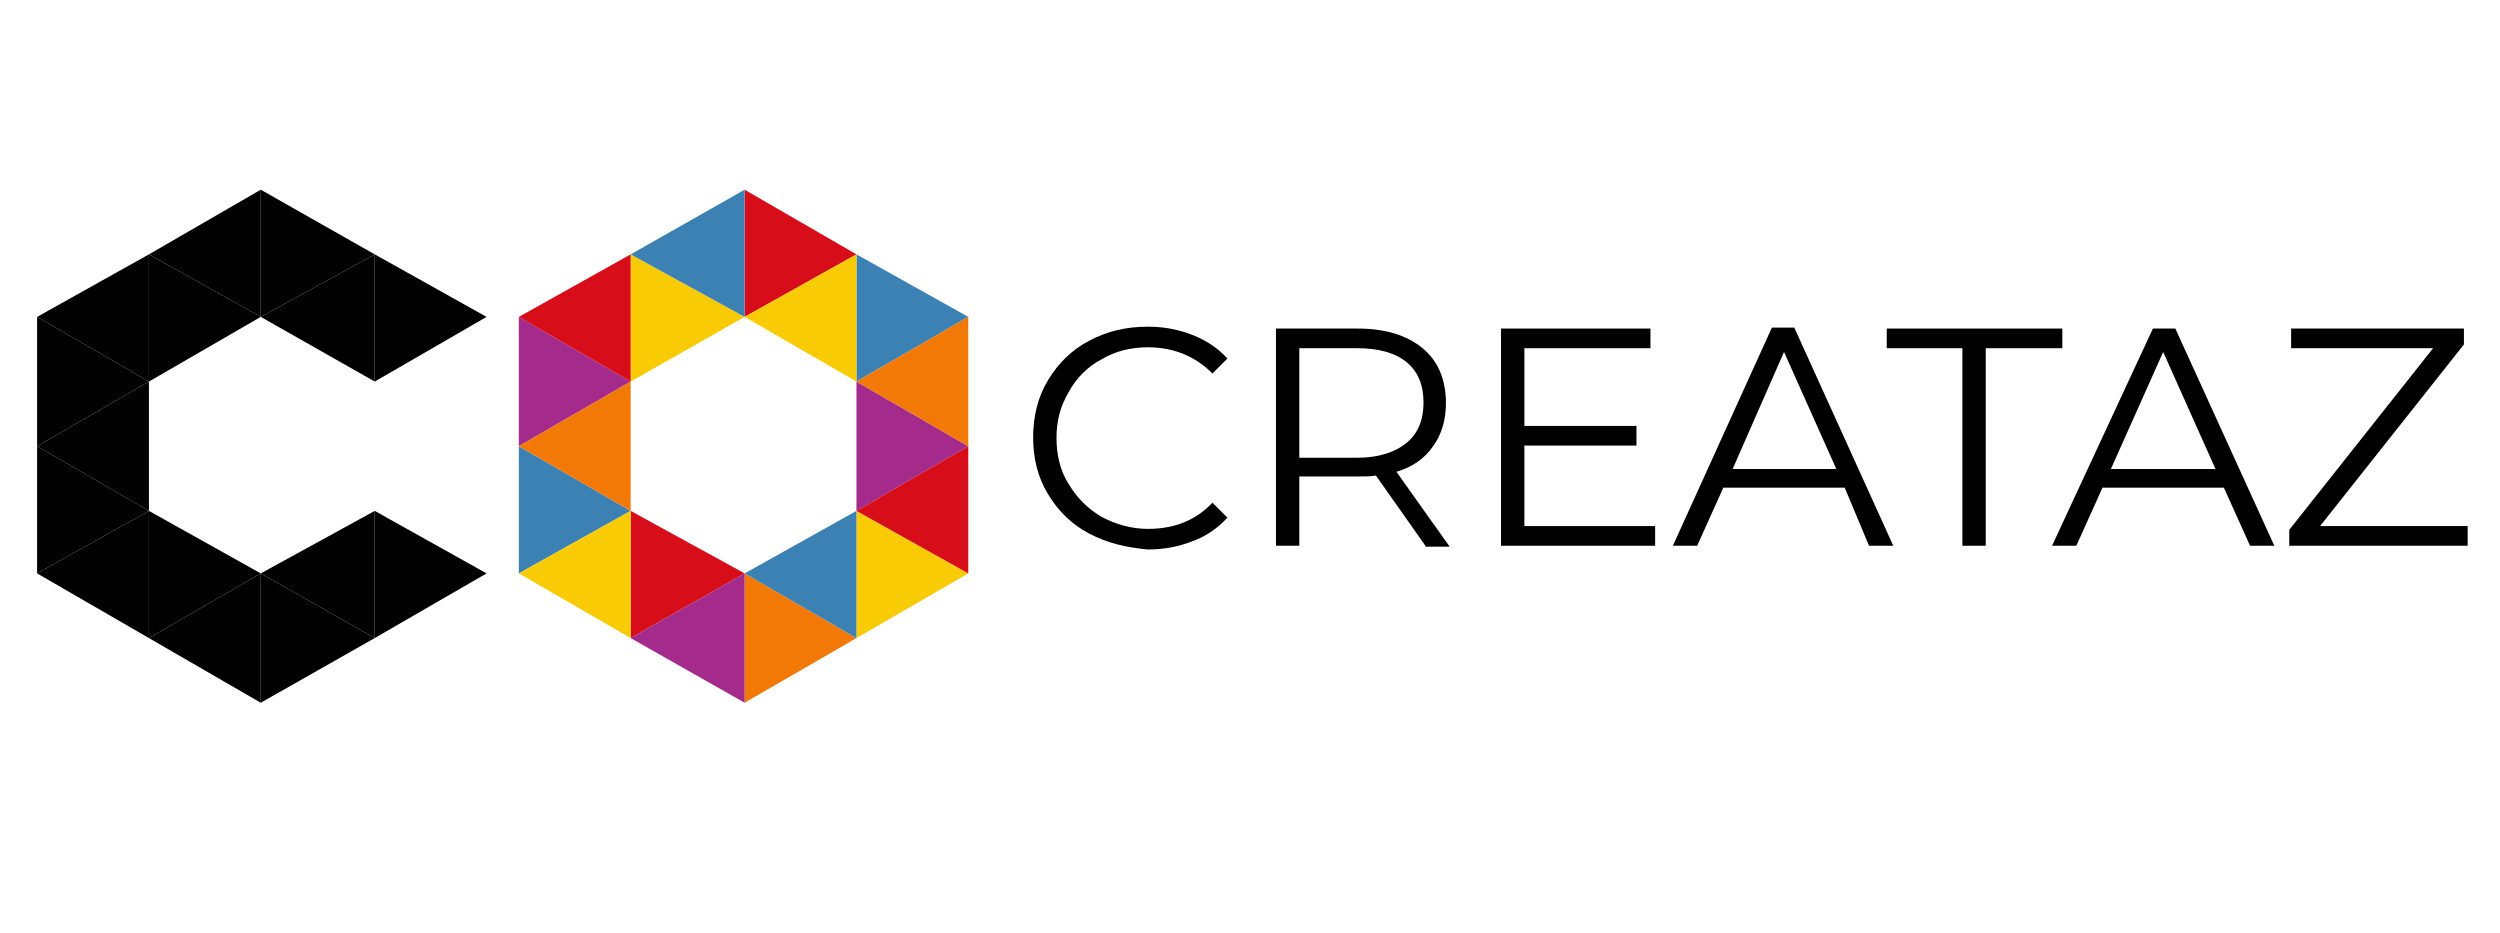 <svg width="150" height="56" viewBox="0 0 150 56" fill="none" xmlns="http://www.w3.org/2000/svg">
<g clip-path="url(#clip0_4_830)">
<mask id="mask0_4_830" style="mask-type:luminance" maskUnits="userSpaceOnUse" x="31" y="14" width="124" height="24">
<path d="M154.447 14.602H31.113V37.013H154.447V14.602Z" fill="white"/>
</mask>
<g mask="url(#mask0_4_830)">
<path d="M65.351 32.014C64.286 31.453 63.502 30.666 62.885 29.655C62.269 28.644 61.989 27.521 61.989 26.229C61.989 24.993 62.269 23.814 62.885 22.803C63.502 21.792 64.286 21.005 65.351 20.444C66.415 19.882 67.536 19.601 68.881 19.601C69.834 19.601 70.73 19.77 71.571 20.107C72.411 20.444 73.084 20.893 73.644 21.511L72.748 22.41C71.739 21.398 70.45 20.837 68.881 20.837C67.873 20.837 66.92 21.061 66.079 21.567C65.239 22.016 64.566 22.69 64.118 23.533C63.614 24.375 63.39 25.274 63.39 26.285C63.39 27.296 63.614 28.251 64.118 29.037C64.622 29.88 65.239 30.498 66.079 31.003C66.92 31.453 67.873 31.733 68.881 31.733C70.45 31.733 71.739 31.228 72.748 30.161L73.644 31.059C73.084 31.677 72.355 32.183 71.571 32.464C70.73 32.801 69.834 32.969 68.881 32.969C67.592 32.857 66.415 32.576 65.351 32.014Z" fill="black"/>
</g>
<mask id="mask1_4_830" style="mask-type:luminance" maskUnits="userSpaceOnUse" x="31" y="14" width="124" height="24">
<path d="M154.447 14.602H31.113V37.013H154.447V14.602Z" fill="white"/>
</mask>
<g mask="url(#mask1_4_830)">
<path d="M85.523 32.745L82.554 28.532C82.217 28.588 81.881 28.588 81.489 28.588H77.959V32.745H76.558V19.713H81.433C83.114 19.713 84.403 20.107 85.355 20.893C86.308 21.679 86.756 22.803 86.756 24.207C86.756 25.218 86.476 26.117 85.972 26.791C85.467 27.521 84.739 28.026 83.786 28.307L86.98 32.801H85.523V32.745ZM84.403 26.566C85.075 26.004 85.411 25.218 85.411 24.151C85.411 23.084 85.075 22.297 84.403 21.735C83.73 21.174 82.722 20.893 81.433 20.893H77.959V27.465H81.433C82.722 27.465 83.73 27.128 84.403 26.566Z" fill="black"/>
</g>
<mask id="mask2_4_830" style="mask-type:luminance" maskUnits="userSpaceOnUse" x="31" y="14" width="124" height="24">
<path d="M154.447 14.602H31.113V37.013H154.447V14.602Z" fill="white"/>
</mask>
<g mask="url(#mask2_4_830)">
<path d="M99.308 31.565V32.745H90.062V19.713H99.028V20.893H91.463V25.555H98.188V26.735H91.463V31.565H99.308Z" fill="black"/>
</g>
<mask id="mask3_4_830" style="mask-type:luminance" maskUnits="userSpaceOnUse" x="31" y="14" width="124" height="24">
<path d="M154.447 14.602H31.113V37.013H154.447V14.602Z" fill="white"/>
</mask>
<g mask="url(#mask3_4_830)">
<path d="M110.683 29.262H103.399L101.83 32.744H100.373L106.313 19.657H107.657L113.597 32.744H112.14L110.683 29.262ZM110.179 28.139L107.041 21.117L103.959 28.139H110.179Z" fill="black"/>
</g>
<mask id="mask4_4_830" style="mask-type:luminance" maskUnits="userSpaceOnUse" x="31" y="14" width="124" height="24">
<path d="M154.447 14.602H31.113V37.013H154.447V14.602Z" fill="white"/>
</mask>
<g mask="url(#mask4_4_830)">
<path d="M117.744 20.893H113.205V19.713H123.74V20.893H119.145V32.745H117.744V20.893Z" fill="black"/>
</g>
<mask id="mask5_4_830" style="mask-type:luminance" maskUnits="userSpaceOnUse" x="31" y="14" width="124" height="24">
<path d="M154.447 14.602H31.113V37.013H154.447V14.602Z" fill="white"/>
</mask>
<g mask="url(#mask5_4_830)">
<path d="M133.434 29.262H126.149L124.58 32.745H123.123L129.175 19.713H130.52L136.46 32.745H135.003L133.434 29.262ZM132.929 28.139L129.791 21.118L126.654 28.139H132.929Z" fill="black"/>
</g>
<mask id="mask6_4_830" style="mask-type:luminance" maskUnits="userSpaceOnUse" x="31" y="14" width="124" height="24">
<path d="M154.447 14.602H31.113V37.013H154.447V14.602Z" fill="white"/>
</mask>
<g mask="url(#mask6_4_830)">
<path d="M148.059 31.565V32.745H137.356V31.79L145.986 20.893H137.468V19.713H147.835V20.668L139.205 31.565H148.059Z" fill="black"/>
</g>
<mask id="mask7_4_830" style="mask-type:luminance" maskUnits="userSpaceOnUse" x="-9" y="0" width="284" height="52">
<path d="M275 0H-9V51.606H275V0Z" fill="white"/>
</mask>
<g mask="url(#mask7_4_830)">
<path d="M37.839 22.893V15.262L44.678 19.013L37.839 22.893Z" fill="#F9CB04"/>
</g>
<mask id="mask8_4_830" style="mask-type:luminance" maskUnits="userSpaceOnUse" x="-9" y="0" width="284" height="52">
<path d="M275 0H-9V51.606H275V0Z" fill="white"/>
</mask>
<g mask="url(#mask8_4_830)">
<path d="M31.129 26.773V19.012L37.839 22.893L31.129 26.773Z" fill="#A42A8B"/>
</g>
<mask id="mask9_4_830" style="mask-type:luminance" maskUnits="userSpaceOnUse" x="-9" y="0" width="284" height="52">
<path d="M275 0H-9V51.606H275V0Z" fill="white"/>
</mask>
<g mask="url(#mask9_4_830)">
<path d="M31.129 34.404V26.773L37.839 30.653L31.129 34.404Z" fill="#3C81B4"/>
</g>
<mask id="mask10_4_830" style="mask-type:luminance" maskUnits="userSpaceOnUse" x="-9" y="0" width="284" height="52">
<path d="M275 0H-9V51.606H275V0Z" fill="white"/>
</mask>
<g mask="url(#mask10_4_830)">
<path d="M37.839 38.284V30.653L44.678 34.404L37.839 38.284Z" fill="#D70D19"/>
</g>
<mask id="mask11_4_830" style="mask-type:luminance" maskUnits="userSpaceOnUse" x="-9" y="0" width="284" height="52">
<path d="M275 0H-9V51.606H275V0Z" fill="white"/>
</mask>
<g mask="url(#mask11_4_830)">
<path d="M44.677 19.013V11.382L51.387 15.262L44.677 19.013Z" fill="#D70D19"/>
</g>
<mask id="mask12_4_830" style="mask-type:luminance" maskUnits="userSpaceOnUse" x="-9" y="0" width="284" height="52">
<path d="M275 0H-9V51.606H275V0Z" fill="white"/>
</mask>
<g mask="url(#mask12_4_830)">
<path d="M51.387 22.893V15.262L58.097 19.013L51.387 22.893Z" fill="#3C81B4"/>
</g>
<mask id="mask13_4_830" style="mask-type:luminance" maskUnits="userSpaceOnUse" x="-9" y="0" width="284" height="52">
<path d="M275 0H-9V51.606H275V0Z" fill="white"/>
</mask>
<g mask="url(#mask13_4_830)">
<path d="M51.387 30.653V22.893L58.097 26.773L51.387 30.653Z" fill="#A42A8B"/>
</g>
<mask id="mask14_4_830" style="mask-type:luminance" maskUnits="userSpaceOnUse" x="-9" y="0" width="284" height="52">
<path d="M275 0H-9V51.606H275V0Z" fill="white"/>
</mask>
<g mask="url(#mask14_4_830)">
<path d="M51.387 38.284V30.653L58.097 34.404L51.387 38.284Z" fill="#F9CB04"/>
</g>
<mask id="mask15_4_830" style="mask-type:luminance" maskUnits="userSpaceOnUse" x="-9" y="0" width="284" height="52">
<path d="M275 0H-9V51.606H275V0Z" fill="white"/>
</mask>
<g mask="url(#mask15_4_830)">
<path d="M44.678 19.013V11.382L37.839 15.262L44.678 19.013Z" fill="#3C81B4"/>
</g>
<mask id="mask16_4_830" style="mask-type:luminance" maskUnits="userSpaceOnUse" x="-9" y="0" width="284" height="52">
<path d="M275 0H-9V51.606H275V0Z" fill="white"/>
</mask>
<g mask="url(#mask16_4_830)">
<path d="M44.677 42.164V34.404L51.387 38.284L44.677 42.164Z" fill="#F27906"/>
</g>
<mask id="mask17_4_830" style="mask-type:luminance" maskUnits="userSpaceOnUse" x="-9" y="0" width="284" height="52">
<path d="M275 0H-9V51.606H275V0Z" fill="white"/>
</mask>
<g mask="url(#mask17_4_830)">
<path d="M44.678 42.164V34.404L37.839 38.284L44.678 42.164Z" fill="#A42A8B"/>
</g>
<mask id="mask18_4_830" style="mask-type:luminance" maskUnits="userSpaceOnUse" x="-9" y="0" width="284" height="52">
<path d="M275 0H-9V51.606H275V0Z" fill="white"/>
</mask>
<g mask="url(#mask18_4_830)">
<path d="M51.387 22.893V15.262L44.677 19.013L51.387 22.893Z" fill="#F9CB04"/>
</g>
<mask id="mask19_4_830" style="mask-type:luminance" maskUnits="userSpaceOnUse" x="-9" y="0" width="284" height="52">
<path d="M275 0H-9V51.606H275V0Z" fill="white"/>
</mask>
<g mask="url(#mask19_4_830)">
<path d="M37.839 22.893V15.262L31.129 19.013L37.839 22.893Z" fill="#D70D19"/>
</g>
<mask id="mask20_4_830" style="mask-type:luminance" maskUnits="userSpaceOnUse" x="-9" y="0" width="284" height="52">
<path d="M275 0H-9V51.606H275V0Z" fill="white"/>
</mask>
<g mask="url(#mask20_4_830)">
<path d="M37.839 30.653V22.893L31.129 26.773L37.839 30.653Z" fill="#F27906"/>
</g>
<mask id="mask21_4_830" style="mask-type:luminance" maskUnits="userSpaceOnUse" x="-9" y="0" width="284" height="52">
<path d="M275 0H-9V51.606H275V0Z" fill="white"/>
</mask>
<g mask="url(#mask21_4_830)">
<path d="M37.839 38.284V30.653L31.129 34.404L37.839 38.284Z" fill="#F9CB04"/>
</g>
<mask id="mask22_4_830" style="mask-type:luminance" maskUnits="userSpaceOnUse" x="-9" y="0" width="284" height="52">
<path d="M275 0H-9V51.606H275V0Z" fill="white"/>
</mask>
<g mask="url(#mask22_4_830)">
<path d="M51.387 38.284V30.653L44.677 34.404L51.387 38.284Z" fill="#3C81B4"/>
</g>
<mask id="mask23_4_830" style="mask-type:luminance" maskUnits="userSpaceOnUse" x="-9" y="0" width="284" height="52">
<path d="M275 0H-9V51.606H275V0Z" fill="white"/>
</mask>
<g mask="url(#mask23_4_830)">
<path d="M58.097 26.773V19.012L51.387 22.893L58.097 26.773Z" fill="#F27906"/>
</g>
<mask id="mask24_4_830" style="mask-type:luminance" maskUnits="userSpaceOnUse" x="-9" y="0" width="284" height="52">
<path d="M275 0H-9V51.606H275V0Z" fill="white"/>
</mask>
<g mask="url(#mask24_4_830)">
<path d="M58.097 34.404V26.773L51.387 30.653L58.097 34.404Z" fill="#D70D19"/>
</g>
<mask id="mask25_4_830" style="mask-type:luminance" maskUnits="userSpaceOnUse" x="-9" y="0" width="284" height="52">
<path d="M275 0H-9V51.606H275V0Z" fill="white"/>
</mask>
<g mask="url(#mask25_4_830)">
<path d="M8.936 22.893V15.262L15.645 19.013L8.936 22.893Z" fill="black"/>
</g>
<mask id="mask26_4_830" style="mask-type:luminance" maskUnits="userSpaceOnUse" x="-9" y="0" width="284" height="52">
<path d="M275 0H-9V51.606H275V0Z" fill="white"/>
</mask>
<g mask="url(#mask26_4_830)">
<path d="M2.226 26.773V19.012L8.935 22.893L2.226 26.773Z" fill="black"/>
</g>
<mask id="mask27_4_830" style="mask-type:luminance" maskUnits="userSpaceOnUse" x="-9" y="0" width="284" height="52">
<path d="M275 0H-9V51.606H275V0Z" fill="white"/>
</mask>
<g mask="url(#mask27_4_830)">
<path d="M2.226 34.404V26.773L8.935 30.653L2.226 34.404Z" fill="black"/>
</g>
<mask id="mask28_4_830" style="mask-type:luminance" maskUnits="userSpaceOnUse" x="-9" y="0" width="284" height="52">
<path d="M275 0H-9V51.606H275V0Z" fill="white"/>
</mask>
<g mask="url(#mask28_4_830)">
<path d="M8.936 38.284V30.653L15.645 34.404L8.936 38.284Z" fill="black"/>
</g>
<mask id="mask29_4_830" style="mask-type:luminance" maskUnits="userSpaceOnUse" x="-9" y="0" width="284" height="52">
<path d="M275 0H-9V51.606H275V0Z" fill="white"/>
</mask>
<g mask="url(#mask29_4_830)">
<path d="M15.645 19.013V11.382L22.484 15.262L15.645 19.013Z" fill="black"/>
</g>
<mask id="mask30_4_830" style="mask-type:luminance" maskUnits="userSpaceOnUse" x="-9" y="0" width="284" height="52">
<path d="M275 0H-9V51.606H275V0Z" fill="white"/>
</mask>
<g mask="url(#mask30_4_830)">
<path d="M22.484 22.893V15.262L29.194 19.013L22.484 22.893Z" fill="black"/>
</g>
<mask id="mask31_4_830" style="mask-type:luminance" maskUnits="userSpaceOnUse" x="-9" y="0" width="284" height="52">
<path d="M275 0H-9V51.606H275V0Z" fill="white"/>
</mask>
<g mask="url(#mask31_4_830)">
<path d="M22.484 38.284V30.653L29.194 34.404L22.484 38.284Z" fill="black"/>
</g>
<mask id="mask32_4_830" style="mask-type:luminance" maskUnits="userSpaceOnUse" x="-9" y="0" width="284" height="52">
<path d="M275 0H-9V51.606H275V0Z" fill="white"/>
</mask>
<g mask="url(#mask32_4_830)">
<path d="M15.645 19.013V11.382L8.936 15.262L15.645 19.013Z" fill="black"/>
</g>
<mask id="mask33_4_830" style="mask-type:luminance" maskUnits="userSpaceOnUse" x="-9" y="0" width="284" height="52">
<path d="M275 0H-9V51.606H275V0Z" fill="white"/>
</mask>
<g mask="url(#mask33_4_830)">
<path d="M15.645 42.164V34.404L22.484 38.284L15.645 42.164Z" fill="black"/>
</g>
<mask id="mask34_4_830" style="mask-type:luminance" maskUnits="userSpaceOnUse" x="-9" y="0" width="284" height="52">
<path d="M275 0H-9V51.606H275V0Z" fill="white"/>
</mask>
<g mask="url(#mask34_4_830)">
<path d="M15.645 42.164V34.404L8.936 38.284L15.645 42.164Z" fill="black"/>
</g>
<mask id="mask35_4_830" style="mask-type:luminance" maskUnits="userSpaceOnUse" x="-9" y="0" width="284" height="52">
<path d="M275 0H-9V51.606H275V0Z" fill="white"/>
</mask>
<g mask="url(#mask35_4_830)">
<path d="M22.484 22.893V15.262L15.645 19.013L22.484 22.893Z" fill="black"/>
</g>
<mask id="mask36_4_830" style="mask-type:luminance" maskUnits="userSpaceOnUse" x="-9" y="0" width="284" height="52">
<path d="M275 0H-9V51.606H275V0Z" fill="white"/>
</mask>
<g mask="url(#mask36_4_830)">
<path d="M8.935 22.893V15.262L2.226 19.013L8.935 22.893Z" fill="black"/>
</g>
<mask id="mask37_4_830" style="mask-type:luminance" maskUnits="userSpaceOnUse" x="-9" y="0" width="284" height="52">
<path d="M275 0H-9V51.606H275V0Z" fill="white"/>
</mask>
<g mask="url(#mask37_4_830)">
<path d="M8.935 30.653V22.893L2.226 26.773L8.935 30.653Z" fill="black"/>
</g>
<mask id="mask38_4_830" style="mask-type:luminance" maskUnits="userSpaceOnUse" x="-9" y="0" width="284" height="52">
<path d="M275 0H-9V51.606H275V0Z" fill="white"/>
</mask>
<g mask="url(#mask38_4_830)">
<path d="M8.935 38.284V30.653L2.226 34.404L8.935 38.284Z" fill="black"/>
</g>
<path d="M22.484 38.284V30.653L15.645 34.404L22.484 38.284Z" fill="black"/>
</g>
<defs>
<clipPath id="clip0_4_830">
<rect width="150" height="56" fill="white"/>
</clipPath>
</defs>
</svg>
